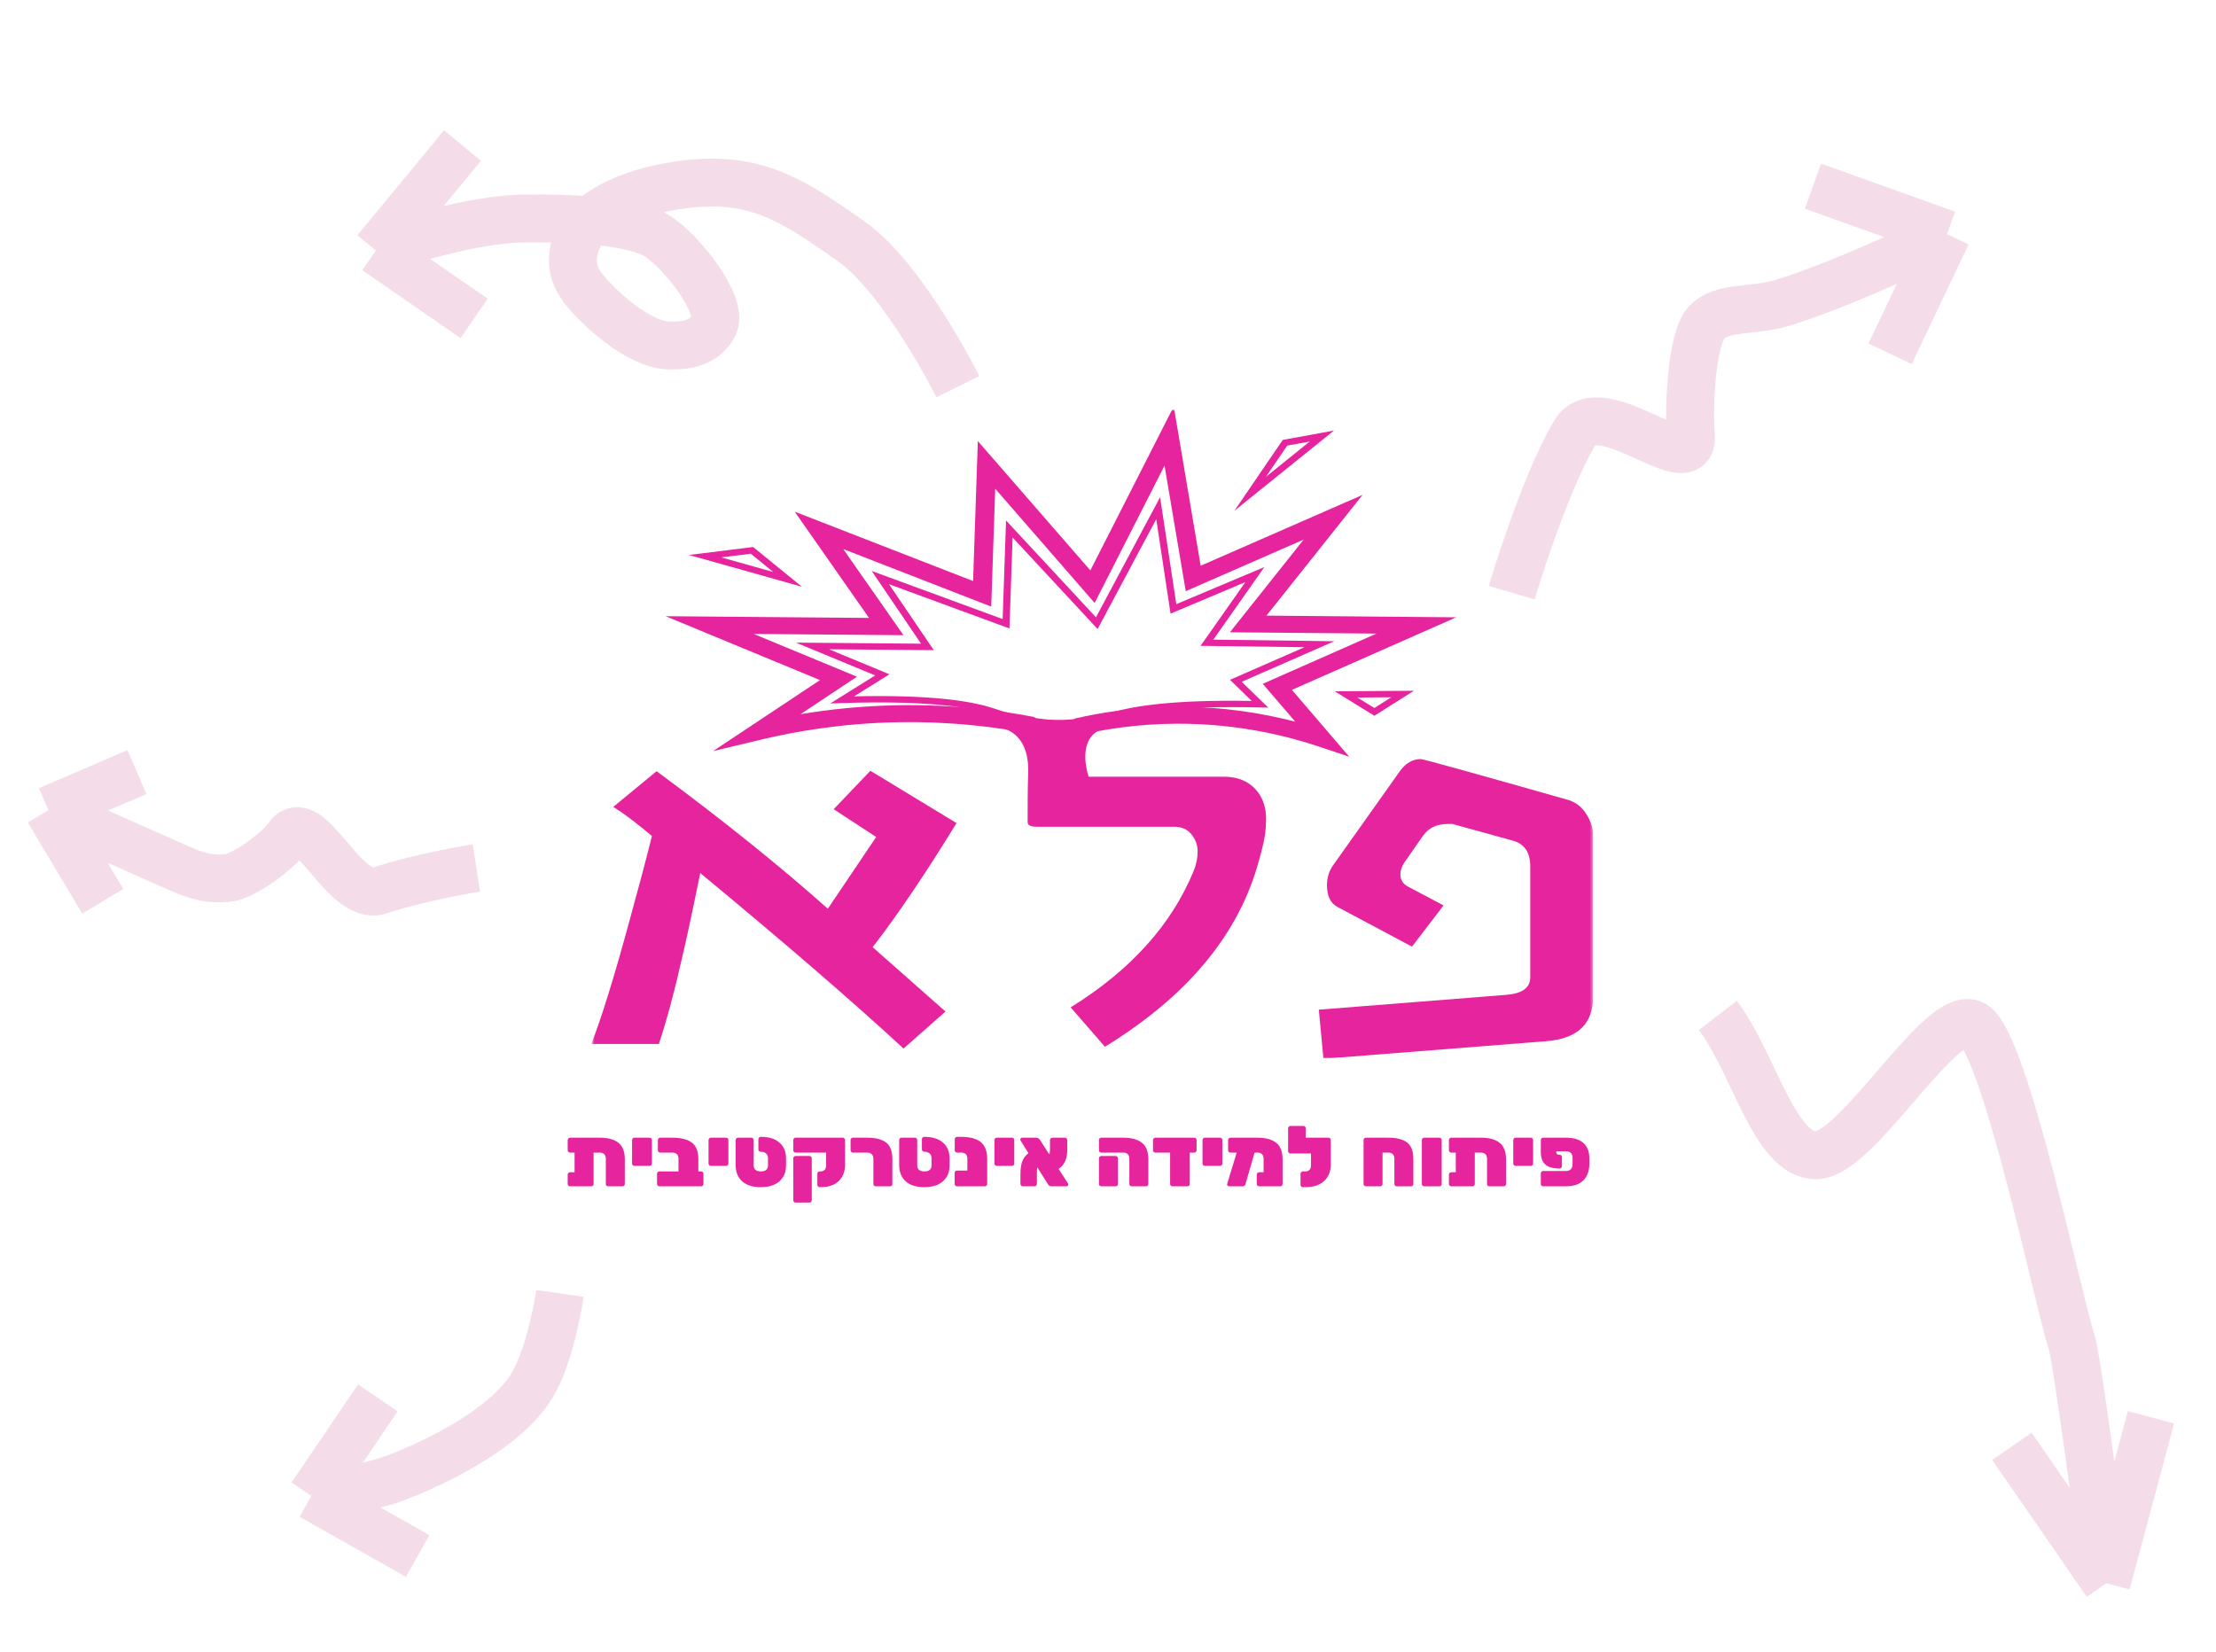 <svg width="833" height="621" viewBox="0 0 833 621" fill="none" xmlns="http://www.w3.org/2000/svg">
<g clip-path="url(#clip0_518_1690)">
<mask id="mask0_518_1690" style="mask-type:luminance" maskUnits="userSpaceOnUse" x="222" y="153" width="377" height="246">
<path d="M598.853 153.866H222.294V398.055H598.853V153.866Z" fill="white"/>
</mask>
<g mask="url(#mask0_518_1690)">
<mask id="mask1_518_1690" style="mask-type:luminance" maskUnits="userSpaceOnUse" x="222" y="153" width="377" height="246">
<path d="M598.853 153.866H222.294V398.055H598.853V153.866Z" fill="white"/>
</mask>
<g mask="url(#mask1_518_1690)">
<path d="M359.561 309.441C347.879 328.477 337.376 344.033 328.035 356.094L355.408 380.288L339.638 394.212C320.813 376.807 295.331 354.808 263.224 328.231C260.057 343.788 257.746 354.519 256.308 360.442C253.577 372.632 250.701 383.306 247.679 392.478H222.294C226.205 382.382 230.89 367.23 236.384 347.039C240.004 333.923 242.896 323.017 245.061 314.308C239.131 309.325 234.284 305.671 230.535 303.345L246.823 289.941C271.788 308.401 293.23 325.631 311.182 341.651L329.36 314.668L313.38 304.227L327.179 289.782L359.577 309.455L359.561 309.441Z" fill="#E5249E"/>
<path d="M475.822 310.307C475.822 313.441 474.723 318.67 472.542 325.979C464.673 352.44 445.622 374.957 415.34 393.533L402.463 378.727C424.938 364.804 440.338 347.731 448.66 327.538C449.677 325.098 450.194 322.613 450.194 320.056C450.194 317.731 449.418 315.623 447.883 313.702C446.349 311.78 444.184 310.827 441.403 310.827H389.794C388 310.827 386.901 310.495 386.481 309.816C386.287 309.512 386.287 309.209 386.287 309.094C386.287 295.79 386.433 292.858 386.433 292.858C386.627 289.074 387.079 280.653 381.327 276.017C379.824 274.818 378.273 274.154 377.19 273.778C380.713 272.406 384.251 271.049 387.774 269.676C390.279 270.168 393.381 270.601 396.935 270.658C401.104 270.745 404.691 270.326 407.488 269.806C409.814 271.222 412.156 272.637 414.484 274.053C413.272 274.457 412.352 274.991 411.641 275.541C405.322 280.394 409.023 291.414 409.233 292.021H460.099C463.235 292.021 465.965 292.642 468.277 293.884C470.344 294.996 471.556 296.297 472.089 296.903C476.566 301.814 476 308.559 475.806 310.307H475.822Z" fill="#E5249E"/>
<path d="M598.853 374.728C598.853 384.939 593.004 390.501 581.289 391.44L497.49 398.055L495.746 379.595L566.244 374.02C572.223 373.558 575.228 371.348 575.228 367.405V325.791C575.228 320.448 573.031 317.198 568.636 316.043L545.982 309.774H544.22C540.117 309.774 537.029 311.233 534.978 314.122L527.933 324.218C526.914 325.734 526.399 327.236 526.399 328.739C526.399 330.833 527.416 332.393 529.468 333.433L542.637 340.395L530.776 355.894L502.726 340.958C500.108 339.571 498.816 336.842 498.816 332.797C498.816 329.909 499.624 327.353 501.223 325.156L526.237 289.899C528.417 286.894 531.02 285.378 534.073 285.378C534.946 285.378 553.335 290.477 589.238 300.674C592.163 301.483 594.49 303.259 596.251 305.975C597.997 308.705 598.869 311.449 598.869 314.222V374.699L598.853 374.728Z" fill="#E5249E"/>
<path fill-rule="evenodd" clip-rule="evenodd" d="M441.211 152.82L443.01 163.456C444.517 172.354 446.018 181.248 447.52 190.141L447.539 190.252C448.802 197.733 450.065 205.214 451.331 212.697L512.195 186.054L504.034 196.305C498.652 203.065 493.331 209.754 488.01 216.443C484.039 221.434 480.068 226.425 476.071 231.447L547.402 232.083L534.008 238.003C525.297 241.853 516.583 245.699 507.869 249.544L507.84 249.558C500.436 252.825 493.032 256.093 485.631 259.363C486.057 259.858 486.483 260.354 486.908 260.85C491.148 265.788 495.394 270.735 499.629 275.68L507.171 284.488L495.548 280.612C483.608 276.631 465.252 272.018 442.531 272.089C427.812 272.131 415.25 274.134 405.589 276.377L403.795 270.198C413.912 267.849 427.076 265.749 442.507 265.705C460.095 265.651 475.182 268.272 486.901 271.325C485.015 269.128 483.13 266.932 481.244 264.735C479.936 263.212 478.629 261.689 477.322 260.167L474.676 257.084L478.572 255.362C487.282 251.511 495.997 247.665 504.71 243.82L504.767 243.794C508.992 241.93 513.217 240.066 517.442 238.2L462.324 237.709L466.29 232.727C471.556 226.112 476.875 219.426 482.194 212.74C484.819 209.441 487.444 206.141 490.062 202.85L445.729 222.257L445.001 217.954C443.493 209.043 441.988 200.135 440.484 191.228L440.466 191.12C439.561 185.763 438.657 180.406 437.752 175.048C429.813 190.662 421.872 206.276 413.918 221.891L411.474 226.69L407.854 222.528C401.732 215.492 395.616 208.46 389.499 201.428C384.368 195.531 379.239 189.633 374.107 183.734L372.6 228.061L316.979 206.424L339.622 238.808L283.294 238.33C286.351 239.594 289.409 240.859 292.467 242.124L292.486 242.132C300.555 245.47 308.625 248.807 316.691 252.149L322.138 254.406L300.902 268.513C311.545 266.729 323.842 265.384 337.498 265.142C358.076 264.775 375.615 267.021 389.012 269.604L387.507 275.845C374.532 273.344 357.556 271.17 337.641 271.525C316.835 271.895 299.286 274.907 286.107 278.061L268.049 282.384L308.241 255.685C310.058 256.437 311.874 257.189 313.69 257.941L308.241 255.685C301.986 253.096 295.728 250.507 289.47 247.919L289.455 247.913C281.385 244.574 273.314 241.236 265.246 237.893L250.211 231.665L326.662 232.313L298.729 192.362L365.785 218.448L367.573 165.828L373.658 172.821C380.827 181.062 387.992 189.3 395.158 197.537C400.061 203.173 404.963 208.808 409.867 214.445C409.052 216.045 408.237 217.645 407.422 219.244L409.867 214.445L413.488 218.608C412.281 217.22 411.074 215.833 409.867 214.445C418.644 197.209 427.406 179.972 436.17 162.734L441.211 152.82Z" fill="#E5249E"/>
<path fill-rule="evenodd" clip-rule="evenodd" d="M436.08 186.929L436.686 190.897C438.528 202.968 440.353 215.052 442.178 227.136C447.608 224.845 453.044 222.558 458.48 220.269C462.702 218.492 466.924 216.715 471.146 214.935L475.291 213.188L472.849 216.656C469.852 220.913 466.858 225.174 463.864 229.436L463.842 229.467C461.264 233.137 458.684 236.808 456.102 240.476L501.563 241.082L496.544 243.28C492.799 244.92 489.052 246.562 485.303 248.205C479.123 250.912 472.941 253.621 466.758 256.326L476.766 266.05L473.606 265.978C442.289 265.257 426.611 267.685 418.176 270.329C418.11 270.35 418.041 270.372 417.966 270.396C416.197 270.958 411.863 272.335 405.918 272.975C395.208 274.129 386.106 272.159 382.038 271.258H382.035C377.66 270.279 374.392 269.173 373.071 268.726C372.883 268.663 372.735 268.612 372.628 268.578L372.619 268.575C364.508 265.882 348.992 263.292 316.642 264.316L312.107 264.459L328.993 253.927C326.608 252.94 324.223 251.953 321.838 250.967C316.178 248.626 310.522 246.286 304.866 243.941L299.242 241.609L305.441 241.658C312.64 241.716 319.84 241.777 327.038 241.838H327.041C333.438 241.893 339.834 241.947 346.23 242C343.7 238.27 341.17 234.542 338.64 230.814L338.613 230.776C335.67 226.441 332.727 222.105 329.783 217.766L327.672 214.654L331.437 216.038C339.394 218.963 347.338 221.881 355.282 224.8C362.484 227.445 369.685 230.091 376.897 232.742C377.08 227.361 377.267 221.955 377.455 216.549C377.66 210.633 377.865 204.718 378.065 198.837L378.173 195.674L380.433 198.109C386.263 204.389 392.099 210.673 397.934 216.958C402.617 222.001 407.3 227.045 411.98 232.086C419.369 218.247 426.761 204.395 434.152 190.544L436.08 186.929ZM434.638 195.19C427.59 208.4 420.542 221.609 413.494 234.806L412.593 236.494L411.257 235.054C406.145 229.549 401.03 224.04 395.915 218.531C390.82 213.044 385.725 207.556 380.633 202.072C380.467 206.933 380.299 211.779 380.131 216.625C379.924 222.589 379.717 228.552 379.513 234.543L379.454 236.271L377.667 235.613C369.87 232.747 362.07 229.882 354.27 227.016C347.573 224.556 340.877 222.096 334.183 219.636C336.425 222.94 338.668 226.243 340.91 229.546L340.93 229.575C343.875 233.914 346.82 238.253 349.765 242.596L351.011 244.432L348.609 244.413C341.414 244.356 334.22 244.294 327.026 244.232H327.012C321.882 244.188 316.753 244.145 311.624 244.103C315.402 245.667 319.18 247.23 322.962 248.794C326.05 250.072 329.141 251.35 332.233 252.63L334.348 253.506L321.049 261.801C350.512 261.141 365.355 263.611 373.546 266.329C373.548 266.33 373.549 266.33 373.551 266.331L373.086 267.453L373.542 266.327C373.543 266.328 373.544 266.328 373.546 266.329C373.663 266.367 373.821 266.42 374.015 266.486C375.354 266.939 378.475 267.994 382.682 268.934L382.36 270.096L382.685 268.935C386.697 269.824 395.4 271.696 405.598 270.598C411.246 269.99 415.354 268.685 417.078 268.137C417.152 268.115 417.22 268.093 417.286 268.072L417.288 268.071C425.874 265.379 441.151 263.025 470.526 263.521L462.358 255.585L463.97 254.88C470.692 251.941 477.412 248.996 484.13 246.053C486.203 245.144 488.277 244.236 490.35 243.327L451.299 242.807L452.568 241.004C455.566 236.746 458.56 232.485 461.554 228.224L461.575 228.193C463.765 225.077 465.954 221.961 468.145 218.846C465.303 220.043 462.461 221.239 459.621 222.435C453.633 224.955 447.648 227.474 441.668 229.999L440.014 230.697L439.77 229.077C438.063 217.777 436.358 206.478 434.638 195.19Z" fill="#E5249E"/>
<path fill-rule="evenodd" clip-rule="evenodd" d="M283.102 205.656L283.566 206.034C285.794 207.853 288.027 209.668 290.261 211.485L290.264 211.487C292.497 213.302 294.731 215.119 296.961 216.939L301.433 220.589L295.657 218.965C290.484 217.51 285.279 216.044 280.074 214.578C274.926 213.129 269.78 211.679 264.665 210.241L258.974 208.641L264.884 207.913C267.816 207.552 270.748 207.187 273.681 206.823C276.613 206.458 279.547 206.093 282.481 205.732L283.102 205.656ZM271.147 209.555C274.396 210.469 277.638 211.382 280.88 212.295C284.141 213.214 287.402 214.132 290.669 215.052C289.933 214.453 289.197 213.855 288.461 213.256L288.459 213.255C286.381 211.565 284.301 209.874 282.224 208.18C279.5 208.516 276.775 208.855 274.049 209.194L274.048 209.194C273.081 209.314 272.114 209.435 271.147 209.555Z" fill="#E5249E"/>
<path fill-rule="evenodd" clip-rule="evenodd" d="M501.453 161.869L497.787 164.822C493.247 168.48 488.702 172.141 484.158 175.801C479.711 179.384 475.264 182.966 470.82 186.546L464.008 192.033L468.782 185.033C470.964 181.834 473.148 178.634 475.334 175.435L475.352 175.408C477.531 172.217 479.71 169.027 481.886 165.837L482.19 165.391L483.061 165.233C487.582 164.414 492.103 163.594 496.621 162.761L501.453 161.869ZM483.867 167.53C481.792 170.572 479.714 173.615 477.636 176.656L477.619 176.683C477.029 177.546 476.439 178.409 475.849 179.272C478.018 177.526 480.187 175.779 482.356 174.032C485.683 171.351 489.011 168.67 492.338 165.99C489.513 166.506 486.689 167.018 483.867 167.53Z" fill="#E5249E"/>
<path fill-rule="evenodd" clip-rule="evenodd" d="M531.489 259.701L526.838 262.644C523.69 264.635 520.542 266.627 517.395 268.618L516.63 269.102L515.86 268.624C512.322 266.43 508.769 264.235 505.23 262.055L501.731 259.897L505.981 259.872C509.583 259.85 513.121 259.825 516.659 259.799C520.161 259.774 523.662 259.75 527.228 259.728L531.489 259.701ZM510.244 262.238C512.367 263.549 514.493 264.864 516.615 266.18C518.737 264.836 520.861 263.493 522.984 262.149C520.895 262.164 518.79 262.178 516.686 262.193C514.533 262.208 512.38 262.224 510.244 262.238Z" fill="#E5249E"/>
</g>
</g>
</g>
<path d="M214.262 427.728H225.398C228.534 427.728 230.891 428.368 232.47 429.648C234.07 430.907 234.87 432.965 234.87 435.824V445.136C234.87 445.371 234.784 445.573 234.614 445.744C234.443 445.915 234.24 446 234.006 446H228.597C228.363 446 228.16 445.925 227.99 445.776C227.819 445.605 227.734 445.403 227.734 445.168V435.728C227.734 434.128 226.944 433.328 225.366 433.328H223.126V445.136C223.126 445.371 223.04 445.573 222.87 445.744C222.699 445.915 222.496 446 222.262 446H214.262C214.027 446 213.824 445.915 213.654 445.744C213.483 445.573 213.398 445.371 213.398 445.136V441.584C213.398 441.349 213.483 441.147 213.654 440.976C213.824 440.805 214.027 440.72 214.262 440.72H215.99V433.328H214.262C214.027 433.328 213.824 433.243 213.654 433.072C213.483 432.901 213.398 432.699 213.398 432.464V428.592C213.398 428.357 213.483 428.155 213.654 427.984C213.824 427.813 214.027 427.728 214.262 427.728ZM245.049 428.592V437.456C245.049 437.691 244.963 437.893 244.793 438.064C244.622 438.235 244.419 438.32 244.185 438.32H238.457C238.222 438.32 238.019 438.235 237.849 438.064C237.678 437.893 237.593 437.691 237.593 437.456V428.592C237.593 428.357 237.678 428.155 237.849 427.984C238.019 427.813 238.222 427.728 238.457 427.728H244.185C244.419 427.728 244.622 427.813 244.793 427.984C244.963 428.155 245.049 428.357 245.049 428.592ZM248.168 427.728H252.712C255.954 427.728 258.397 428.336 260.04 429.552C261.682 430.768 262.504 432.859 262.504 435.824V440.4H263.56C263.794 440.4 263.997 440.485 264.168 440.656C264.338 440.827 264.424 441.029 264.424 441.264V445.136C264.424 445.371 264.338 445.573 264.168 445.744C263.997 445.915 263.794 446 263.56 446H247.848C247.613 446 247.41 445.915 247.24 445.744C247.069 445.573 246.984 445.371 246.984 445.136V441.264C246.984 441.029 247.069 440.827 247.24 440.656C247.41 440.485 247.613 440.4 247.848 440.4H255.048V435.728C255.048 434.128 254.258 433.328 252.68 433.328H248.168C247.933 433.328 247.73 433.243 247.56 433.072C247.389 432.901 247.304 432.699 247.304 432.464V428.592C247.304 428.357 247.389 428.155 247.56 427.984C247.73 427.813 247.933 427.728 248.168 427.728ZM273.799 428.592V437.456C273.799 437.691 273.713 437.893 273.543 438.064C273.372 438.235 273.169 438.32 272.935 438.32H267.207C266.972 438.32 266.769 438.235 266.599 438.064C266.428 437.893 266.343 437.691 266.343 437.456V428.592C266.343 428.357 266.428 428.155 266.599 427.984C266.769 427.813 266.972 427.728 267.207 427.728H272.935C273.169 427.728 273.372 427.813 273.543 427.984C273.713 428.155 273.799 428.357 273.799 428.592ZM285.942 427.408H286.038C289.046 427.408 291.371 428.133 293.014 429.584C294.656 431.035 295.478 433.008 295.478 435.504V438.128C295.478 440.645 294.646 442.64 292.982 444.112C291.339 445.584 288.992 446.32 285.942 446.32C282.912 446.32 280.587 445.584 278.966 444.112C277.344 442.64 276.534 440.603 276.534 438V428.592C276.534 428.357 276.619 428.155 276.79 427.984C276.96 427.813 277.163 427.728 277.398 427.728H282.454C282.688 427.728 282.891 427.813 283.062 427.984C283.232 428.155 283.318 428.357 283.318 428.592V438.096C283.318 439.632 284.214 440.4 286.006 440.4C287.798 440.4 288.694 439.643 288.694 438.128V435.408C288.694 434.64 288.448 434.053 287.958 433.648C287.467 433.221 286.816 433.008 286.006 433.008H285.942C285.707 433.008 285.504 432.923 285.334 432.752C285.163 432.581 285.078 432.379 285.078 432.144V428.272C285.078 428.037 285.163 427.835 285.334 427.664C285.504 427.493 285.707 427.408 285.942 427.408ZM310.546 438V433.328H299.058C298.823 433.328 298.62 433.243 298.45 433.072C298.279 432.901 298.194 432.699 298.194 432.464V428.592C298.194 428.357 298.279 428.155 298.45 427.984C298.62 427.813 298.823 427.728 299.058 427.728H316.786C317.02 427.728 317.223 427.813 317.394 427.984C317.564 428.155 317.65 428.357 317.65 428.592V437.904C317.65 440.443 316.86 442.48 315.282 444.016C313.724 445.552 311.474 446.32 308.53 446.32H308.114C307.879 446.32 307.676 446.235 307.506 446.064C307.335 445.893 307.25 445.691 307.25 445.456V441.264C307.25 441.029 307.335 440.827 307.506 440.656C307.676 440.485 307.879 440.4 308.114 440.4H308.498C309.095 440.4 309.586 440.208 309.97 439.824C310.354 439.44 310.546 438.832 310.546 438ZM305.138 435.472V451.248C305.138 451.483 305.052 451.685 304.882 451.856C304.711 452.027 304.508 452.112 304.274 452.112H299.058C298.823 452.112 298.62 452.027 298.45 451.856C298.279 451.685 298.194 451.483 298.194 451.248V435.472C298.194 435.237 298.279 435.035 298.45 434.864C298.62 434.693 298.823 434.608 299.058 434.608H304.274C304.508 434.608 304.711 434.693 304.882 434.864C305.052 435.035 305.138 435.237 305.138 435.472ZM320.598 427.728H325.974C329.174 427.728 331.552 428.336 333.11 429.552C334.667 430.747 335.446 432.837 335.446 435.824V445.136C335.446 445.371 335.36 445.573 335.19 445.744C335.019 445.915 334.816 446 334.582 446H329.174C328.939 446 328.736 445.925 328.566 445.776C328.395 445.605 328.31 445.403 328.31 445.168V435.728C328.31 434.128 327.52 433.328 325.942 433.328H320.598C320.363 433.328 320.16 433.243 319.99 433.072C319.819 432.901 319.734 432.699 319.734 432.464V428.592C319.734 428.357 319.819 428.155 319.99 427.984C320.16 427.813 320.363 427.728 320.598 427.728ZM347.411 427.408H347.507C350.515 427.408 352.84 428.133 354.483 429.584C356.125 431.035 356.947 433.008 356.947 435.504V438.128C356.947 440.645 356.115 442.64 354.451 444.112C352.808 445.584 350.461 446.32 347.411 446.32C344.381 446.32 342.056 445.584 340.435 444.112C338.813 442.64 338.003 440.603 338.003 438V428.592C338.003 428.357 338.088 428.155 338.259 427.984C338.429 427.813 338.632 427.728 338.867 427.728H343.923C344.157 427.728 344.36 427.813 344.531 427.984C344.701 428.155 344.786 428.357 344.786 428.592V438.096C344.786 439.632 345.683 440.4 347.475 440.4C349.267 440.4 350.163 439.643 350.163 438.128V435.408C350.163 434.64 349.917 434.053 349.427 433.648C348.936 433.221 348.285 433.008 347.475 433.008H347.411C347.176 433.008 346.973 432.923 346.803 432.752C346.632 432.581 346.547 432.379 346.547 432.144V428.272C346.547 428.037 346.632 427.835 346.803 427.664C346.973 427.493 347.176 427.408 347.411 427.408ZM370.223 446H359.727C359.492 446 359.289 445.915 359.118 445.744C358.948 445.573 358.863 445.371 358.863 445.136V440.944C358.863 440.709 358.948 440.507 359.118 440.336C359.289 440.165 359.492 440.08 359.727 440.08H363.631V435.728C363.631 434.875 363.439 434.267 363.055 433.904C362.671 433.52 362.073 433.328 361.263 433.328H359.759C359.524 433.328 359.321 433.243 359.151 433.072C358.98 432.901 358.895 432.699 358.895 432.464V428.272C358.895 428.037 358.98 427.835 359.151 427.664C359.321 427.493 359.524 427.408 359.759 427.408H361.295C364.601 427.408 367.055 428.059 368.655 429.36C370.276 430.661 371.087 432.816 371.087 435.824V445.136C371.087 445.371 371.001 445.573 370.831 445.744C370.66 445.915 370.457 446 370.223 446ZM381.267 428.592V437.456C381.267 437.691 381.182 437.893 381.011 438.064C380.841 438.235 380.638 438.32 380.403 438.32H374.675C374.441 438.32 374.238 438.235 374.067 438.064C373.897 437.893 373.811 437.691 373.811 437.456V428.592C373.811 428.357 373.897 428.155 374.067 427.984C374.238 427.813 374.441 427.728 374.675 427.728H380.403C380.638 427.728 380.841 427.813 381.011 427.984C381.182 428.155 381.267 428.357 381.267 428.592ZM389.763 441.52V445.072C389.763 445.349 389.677 445.573 389.507 445.744C389.336 445.915 389.133 446 388.899 446H384.451C384.216 446 384.013 445.904 383.843 445.712C383.672 445.52 383.587 445.307 383.587 445.072V441.648C383.587 439.557 383.8 437.915 384.227 436.72C384.653 435.525 385.443 434.459 386.595 433.52L383.618 428.784C383.555 428.656 383.523 428.517 383.523 428.368C383.523 428.219 383.587 428.08 383.715 427.952C383.864 427.803 384.035 427.728 384.227 427.728H389.571C390.083 427.728 390.531 427.995 390.915 428.528L394.403 433.968C394.595 433.627 394.691 433.04 394.691 432.208V428.656C394.691 428.379 394.776 428.155 394.947 427.984C395.117 427.813 395.32 427.728 395.555 427.728H400.323C400.557 427.728 400.76 427.824 400.931 428.016C401.101 428.208 401.187 428.421 401.187 428.656V432.336C401.187 435.643 400.099 438.021 397.923 439.472L401.475 444.944C401.539 445.051 401.571 445.189 401.571 445.36C401.571 445.509 401.496 445.659 401.347 445.808C401.219 445.936 401.059 446 400.867 446H395.267C394.691 446 394.253 445.755 393.955 445.264L389.923 438.864C389.816 439.291 389.763 440.176 389.763 441.52ZM420.236 445.136C420.236 445.371 420.151 445.573 419.98 445.744C419.809 445.915 419.607 446 419.372 446H413.964C413.729 446 413.527 445.915 413.356 445.744C413.185 445.573 413.1 445.371 413.1 445.136V435.472C413.1 435.237 413.185 435.035 413.356 434.864C413.527 434.693 413.729 434.608 413.964 434.608H419.372C419.607 434.608 419.809 434.693 419.98 434.864C420.151 435.035 420.236 435.237 420.236 435.472V445.136ZM413.964 427.728H422.188C425.324 427.728 427.681 428.368 429.26 429.648C430.86 430.907 431.66 432.965 431.66 435.824V445.136C431.66 445.371 431.575 445.573 431.404 445.744C431.233 445.915 431.031 446 430.796 446H425.388C425.153 446 424.951 445.925 424.78 445.776C424.609 445.605 424.524 445.403 424.524 445.168V435.728C424.524 434.128 423.735 433.328 422.156 433.328H413.964C413.729 433.328 413.527 433.243 413.356 433.072C413.185 432.901 413.1 432.699 413.1 432.464V428.592C413.1 428.357 413.185 428.155 413.356 427.984C413.527 427.813 413.729 427.728 413.964 427.728ZM448.934 433.328H447.238V445.136C447.238 445.371 447.152 445.573 446.982 445.744C446.811 445.915 446.608 446 446.374 446H440.71C440.475 446 440.272 445.915 440.102 445.744C439.931 445.573 439.846 445.371 439.846 445.136V433.328H434.278C434.043 433.328 433.84 433.243 433.67 433.072C433.499 432.901 433.414 432.699 433.414 432.464V428.592C433.414 428.357 433.499 428.155 433.67 427.984C433.84 427.813 434.043 427.728 434.278 427.728H448.934C449.168 427.728 449.371 427.813 449.542 427.984C449.712 428.155 449.798 428.357 449.798 428.592V432.464C449.798 432.699 449.712 432.901 449.542 433.072C449.371 433.243 449.168 433.328 448.934 433.328ZM459.486 428.592V437.456C459.486 437.691 459.401 437.893 459.23 438.064C459.059 438.235 458.857 438.32 458.622 438.32H452.894C452.659 438.32 452.457 438.235 452.286 438.064C452.115 437.893 452.03 437.691 452.03 437.456V428.592C452.03 428.357 452.115 428.155 452.286 427.984C452.457 427.813 452.659 427.728 452.894 427.728H458.622C458.857 427.728 459.059 427.813 459.23 427.984C459.401 428.155 459.486 428.357 459.486 428.592ZM462.509 427.728H472.653C475.789 427.728 478.147 428.368 479.725 429.648C481.325 430.907 482.125 432.965 482.125 435.824V445.136C482.125 445.371 482.04 445.573 481.869 445.744C481.699 445.915 481.496 446 481.261 446H473.293C473.059 446 472.856 445.915 472.685 445.744C472.515 445.573 472.429 445.371 472.429 445.136V441.584C472.429 441.349 472.515 441.147 472.685 440.976C472.856 440.805 473.059 440.72 473.293 440.72H474.989V435.728C474.989 434.128 474.2 433.328 472.621 433.328H471.597L468.173 445.2C468.003 445.733 467.608 446 466.989 446H462.093C461.88 446 461.688 445.936 461.517 445.808C461.347 445.659 461.261 445.52 461.261 445.392C461.261 445.264 461.283 445.136 461.325 445.008L464.877 433.328H462.509C462.275 433.328 462.072 433.243 461.901 433.072C461.731 432.901 461.645 432.699 461.645 432.464V428.592C461.645 428.357 461.731 428.155 461.901 427.984C462.072 427.813 462.275 427.728 462.509 427.728ZM492.811 438V433.648H485.067C484.832 433.648 484.629 433.563 484.459 433.392C484.288 433.221 484.203 433.019 484.203 432.784V424.176C484.203 423.941 484.288 423.739 484.459 423.568C484.629 423.397 484.832 423.312 485.067 423.312H489.963C490.197 423.312 490.4 423.397 490.571 423.568C490.741 423.739 490.827 423.941 490.827 424.176V427.728H499.371C499.605 427.728 499.808 427.813 499.979 427.984C500.149 428.155 500.235 428.357 500.235 428.592V437.904C500.235 440.421 499.403 442.459 497.739 444.016C496.075 445.552 493.76 446.32 490.795 446.32H489.739C489.504 446.32 489.301 446.235 489.131 446.064C488.96 445.893 488.875 445.691 488.875 445.456V441.264C488.875 441.029 488.96 440.827 489.131 440.656C489.301 440.485 489.504 440.4 489.739 440.4H490.763C491.36 440.4 491.851 440.208 492.235 439.824C492.619 439.44 492.811 438.832 492.811 438ZM513.433 427.728H521.817C525.017 427.728 527.395 428.336 528.953 429.552C530.51 430.747 531.289 432.837 531.289 435.824V445.136C531.289 445.371 531.203 445.573 531.033 445.744C530.862 445.915 530.659 446 530.425 446H525.017C524.782 446 524.579 445.925 524.409 445.776C524.238 445.605 524.153 445.403 524.153 445.168V435.728C524.153 434.128 523.363 433.328 521.785 433.328H519.705V445.136C519.705 445.371 519.619 445.573 519.449 445.744C519.278 445.915 519.075 446 518.841 446H513.433C513.198 446 512.995 445.915 512.825 445.744C512.654 445.573 512.569 445.371 512.569 445.136V428.592C512.569 428.357 512.654 428.155 512.825 427.984C512.995 427.813 513.198 427.728 513.433 427.728ZM541.935 428.592V445.136C541.935 445.371 541.849 445.573 541.679 445.744C541.508 445.915 541.305 446 541.071 446H535.343C535.108 446 534.905 445.915 534.735 445.744C534.564 445.573 534.479 445.371 534.479 445.136V428.592C534.479 428.357 534.564 428.155 534.735 427.984C534.905 427.813 535.108 427.728 535.343 427.728H541.071C541.305 427.728 541.508 427.813 541.679 427.984C541.849 428.155 541.935 428.357 541.935 428.592ZM545.512 427.728H556.648C559.784 427.728 562.141 428.368 563.72 429.648C565.32 430.907 566.12 432.965 566.12 435.824V445.136C566.12 445.371 566.034 445.573 565.864 445.744C565.693 445.915 565.49 446 565.256 446H559.847C559.613 446 559.41 445.925 559.24 445.776C559.069 445.605 558.984 445.403 558.984 445.168V435.728C558.984 434.128 558.194 433.328 556.616 433.328H554.376V445.136C554.376 445.371 554.29 445.573 554.12 445.744C553.949 445.915 553.746 446 553.512 446H545.512C545.277 446 545.074 445.915 544.904 445.744C544.733 445.573 544.648 445.371 544.648 445.136V441.584C544.648 441.349 544.733 441.147 544.904 440.976C545.074 440.805 545.277 440.72 545.512 440.72H547.24V433.328H545.512C545.277 433.328 545.074 433.243 544.904 433.072C544.733 432.901 544.648 432.699 544.648 432.464V428.592C544.648 428.357 544.733 428.155 544.904 427.984C545.074 427.813 545.277 427.728 545.512 427.728ZM576.299 428.592V437.456C576.299 437.691 576.213 437.893 576.043 438.064C575.872 438.235 575.669 438.32 575.435 438.32H569.707C569.472 438.32 569.269 438.235 569.099 438.064C568.928 437.893 568.843 437.691 568.843 437.456V428.592C568.843 428.357 568.928 428.155 569.099 427.984C569.269 427.813 569.472 427.728 569.707 427.728H575.435C575.669 427.728 575.872 427.813 576.043 427.984C576.213 428.155 576.299 428.357 576.299 428.592ZM586.266 439.312H586.01C582.703 439.312 580.612 438.267 579.738 436.176C579.375 435.301 579.194 434.224 579.194 432.944V428.592C579.194 428.357 579.279 428.155 579.45 427.984C579.62 427.813 579.823 427.728 580.058 427.728H588.634C591.578 427.728 593.775 428.4 595.226 429.744C596.698 431.088 597.434 432.955 597.434 435.344V437.584C597.434 440.165 596.698 442.213 595.226 443.728C593.754 445.243 591.556 446 588.634 446H580.058C579.823 446 579.62 445.915 579.45 445.744C579.279 445.573 579.194 445.371 579.194 445.136V441.104C579.194 440.869 579.279 440.667 579.45 440.496C579.62 440.325 579.823 440.24 580.058 440.24H588.602C590.287 440.24 591.13 439.355 591.13 437.584V435.248C591.13 433.648 590.287 432.848 588.602 432.848H584.986V433.072C584.986 433.776 585.338 434.128 586.042 434.128H586.266C586.5 434.128 586.703 434.213 586.874 434.384C587.044 434.555 587.13 434.757 587.13 434.992V438.448C587.13 438.683 587.044 438.885 586.874 439.056C586.703 439.227 586.5 439.312 586.266 439.312Z" fill="#E5249E"/>
<g filter="url(#filter0_g_518_1690)">
<path d="M210.49 486.278C210.49 486.278 207.286 508.719 200.043 520.798C187.482 541.747 148.218 555.815 148.218 555.815C136.518 560.076 117.042 562.409 117.042 562.409M117.042 562.409L157 585M117.042 562.409L142.03 525.535" stroke="#F4DDE8" stroke-width="18"/>
</g>
<g filter="url(#filter1_g_518_1690)">
<path d="M360.056 145.374C360.056 145.374 339.784 104.548 319.615 90.458C300.521 77.12 286.594 67.264 262.951 68.785C243.82 70.016 223.513 77.038 217.89 88.261C214.019 95.986 214.407 102.537 219.895 109.245C224.715 115.138 239.664 129.737 251.812 129.905C258.882 130.002 264.895 128.618 268.266 122.394C272.376 114.805 255.526 93.694 246.627 88.473C237.728 83.252 215.526 81.754 195.713 82.198C173.946 82.686 141.3 94.183 141.3 94.183M141.3 94.183L173.846 54.709M141.3 94.183L178.229 119.696" stroke="#F4DDE8" stroke-width="18"/>
</g>
<g filter="url(#filter2_g_518_1690)">
<path d="M568.262 222.821C568.262 222.821 579.916 183.228 591.86 162.874C601.56 146.342 637.678 182.46 635.579 162.874C634.752 155.148 635.579 127.548 641.525 121.252C647.471 114.957 658.925 117.248 669.856 113.908C694.953 106.239 731.875 88.04 731.875 88.04M731.875 88.04L681.5 70M731.875 88.04L710.5 133" stroke="#F4DDE8" stroke-width="18"/>
</g>
<g filter="url(#filter3_g_518_1690)">
<path d="M179.081 326.329C179.081 326.329 158.956 329.445 142.581 334.829C129.281 339.201 116.046 303.073 108.081 314.829C104.94 319.466 91.893 329.507 85.537 330.083C79.181 330.659 74.911 329.785 67.081 326.329C49.103 318.393 18.192 304.588 18.192 304.588M18.192 304.588L38.629 338.85M18.192 304.588L51.491 290.273" stroke="#F4DDE8" stroke-width="18"/>
</g>
<g filter="url(#filter4_g_518_1690)">
<path d="M645.718 381.772C659.122 399.164 666.972 434.617 682.768 434.329C698.564 434.042 730.062 378.039 741.932 385.218C753.803 392.398 773.838 489.839 778.695 504.409C780.992 511.302 791.82 595.24 791.82 595.24M791.82 595.24L808.564 532.842M791.82 595.24L756.293 543.756" stroke="#F4DDE8" stroke-width="18"/>
</g>
<defs>
<filter id="filter0_g_518_1690" x="99.637" y="480.522" width="124.242" height="116.793" filterUnits="userSpaceOnUse" color-interpolation-filters="sRGB">
<feFlood flood-opacity="0" result="BackgroundImageFix"/>
<feBlend mode="normal" in="SourceGraphic" in2="BackgroundImageFix" result="shape"/>
<feTurbulence type="fractalNoise" baseFrequency="0.315 0.315" numOctaves="3" seed="1501" />
<feDisplacementMap in="shape" scale="8.96" xChannelSelector="R" yChannelSelector="G" result="displacedImage" width="100%" height="100%" />
<feMerge result="effect1_texture_518_1690">
<feMergeNode in="displacedImage"/>
</feMerge>
</filter>
<filter id="filter1_g_518_1690" x="123.642" y="44.504" width="248.954" height="109.355" filterUnits="userSpaceOnUse" color-interpolation-filters="sRGB">
<feFlood flood-opacity="0" result="BackgroundImageFix"/>
<feBlend mode="normal" in="SourceGraphic" in2="BackgroundImageFix" result="shape"/>
<feTurbulence type="fractalNoise" baseFrequency="0.315 0.315" numOctaves="3" seed="1501" />
<feDisplacementMap in="shape" scale="8.96" xChannelSelector="R" yChannelSelector="G" result="displacedImage" width="100%" height="100%" />
<feMerge result="effect1_texture_518_1690">
<feMergeNode in="displacedImage"/>
</feMerge>
</filter>
<filter id="filter2_g_518_1690" x="555.149" y="57.047" width="193.605" height="172.796" filterUnits="userSpaceOnUse" color-interpolation-filters="sRGB">
<feFlood flood-opacity="0" result="BackgroundImageFix"/>
<feBlend mode="normal" in="SourceGraphic" in2="BackgroundImageFix" result="shape"/>
<feTurbulence type="fractalNoise" baseFrequency="0.315 0.315" numOctaves="3" seed="1501" />
<feDisplacementMap in="shape" scale="8.96" xChannelSelector="R" yChannelSelector="G" result="displacedImage" width="100%" height="100%" />
<feMerge result="effect1_texture_518_1690">
<feMergeNode in="displacedImage"/>
</feMerge>
</filter>
<filter id="filter3_g_518_1690" x="0.72" y="277.525" width="184.22" height="71.166" filterUnits="userSpaceOnUse" color-interpolation-filters="sRGB">
<feFlood flood-opacity="0" result="BackgroundImageFix"/>
<feBlend mode="normal" in="SourceGraphic" in2="BackgroundImageFix" result="shape"/>
<feTurbulence type="fractalNoise" baseFrequency="0.315 0.315" numOctaves="3" seed="1501" />
<feDisplacementMap in="shape" scale="8.96" xChannelSelector="R" yChannelSelector="G" result="displacedImage" width="100%" height="100%" />
<feMerge result="effect1_texture_518_1690">
<feMergeNode in="displacedImage"/>
</feMerge>
</filter>
<filter id="filter4_g_518_1690" x="634.11" y="371.102" width="187.627" height="249.751" filterUnits="userSpaceOnUse" color-interpolation-filters="sRGB">
<feFlood flood-opacity="0" result="BackgroundImageFix"/>
<feBlend mode="normal" in="SourceGraphic" in2="BackgroundImageFix" result="shape"/>
<feTurbulence type="fractalNoise" baseFrequency="0.315 0.315" numOctaves="3" seed="1501" />
<feDisplacementMap in="shape" scale="8.96" xChannelSelector="R" yChannelSelector="G" result="displacedImage" width="100%" height="100%" />
<feMerge result="effect1_texture_518_1690">
<feMergeNode in="displacedImage"/>
</feMerge>
</filter>
<clipPath id="clip0_518_1690">
<rect width="376.559" height="244.188" fill="white" transform="translate(222.294 153.866)"/>
</clipPath>
</defs>
</svg>
